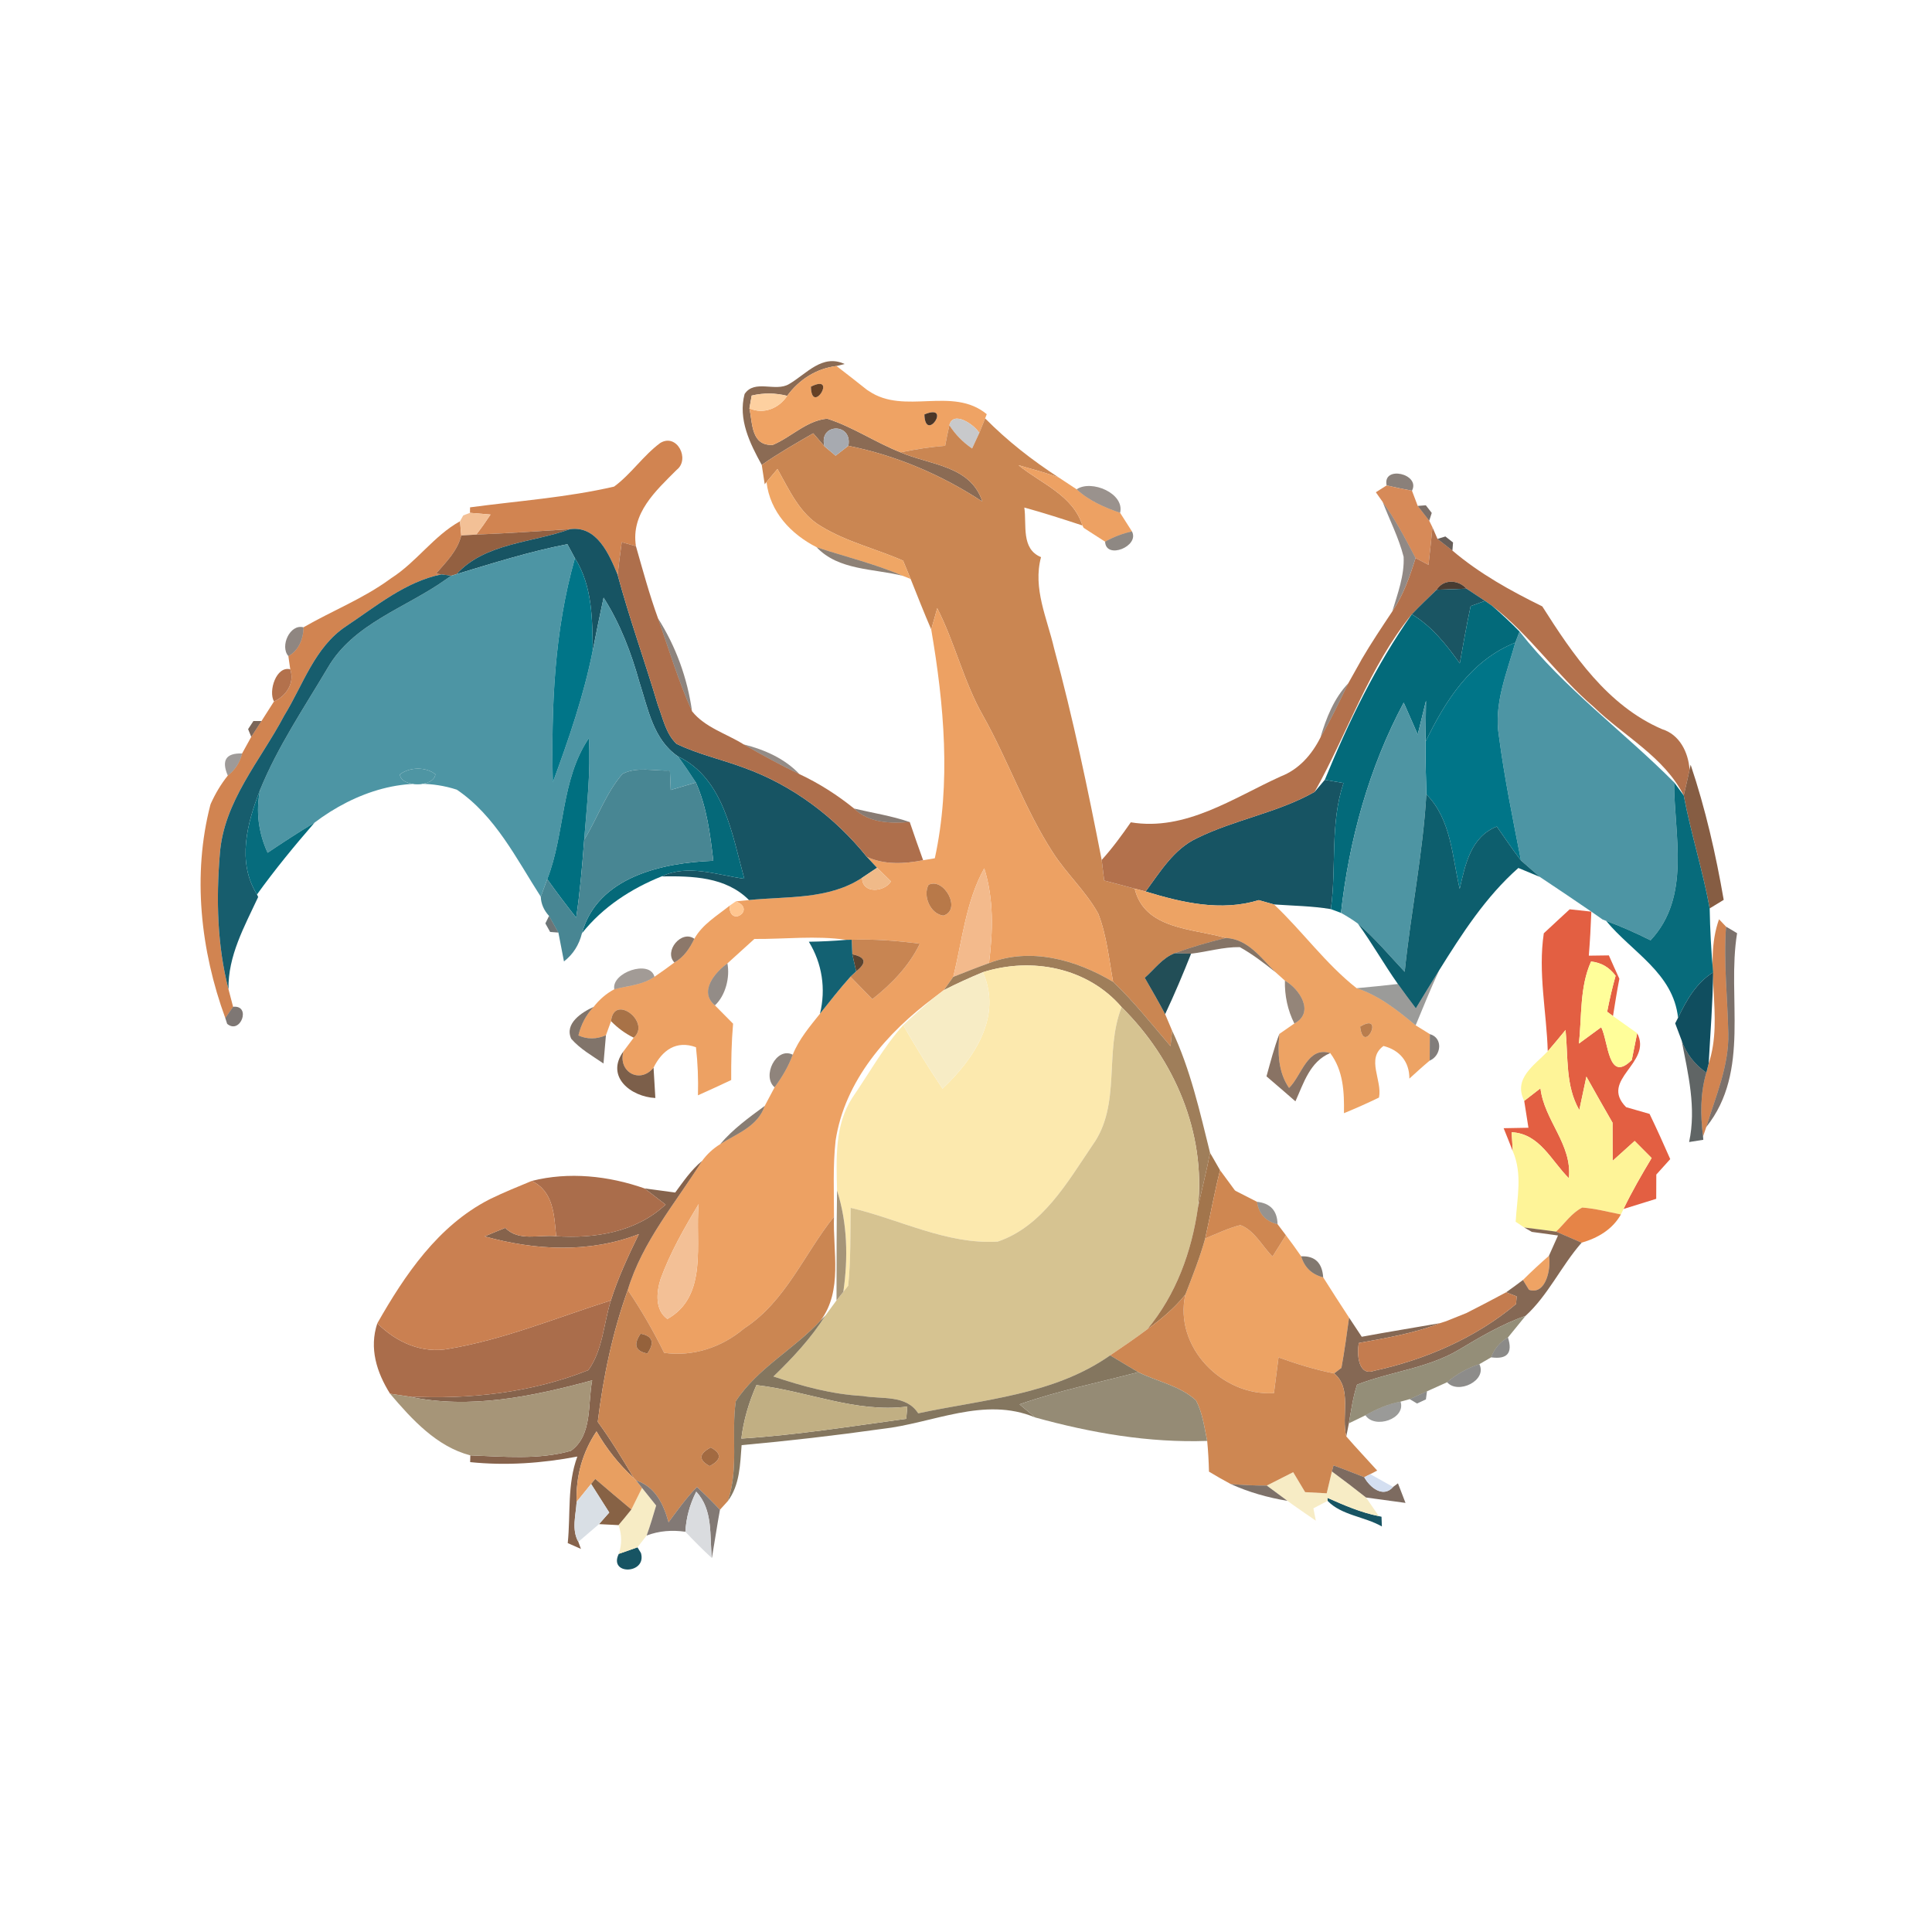 <?xml version="1.0" encoding="UTF-8" ?>
<!DOCTYPE svg PUBLIC "-//W3C//DTD SVG 1.1//EN" "http://www.w3.org/Graphics/SVG/1.1/DTD/svg11.dtd">
<svg width="215pt" height="215pt" viewBox="0 0 215 215" version="1.1" xmlns="http://www.w3.org/2000/svg">
<g id="#775237da">
<path fill="#775237" opacity="0.85" d=" M 87.81 42.74 C 89.76 41.61 91.49 39.35 94.00 40.51 L 93.09 40.73 C 90.84 41.01 88.93 42.24 87.60 44.05 C 86.27 43.72 84.96 43.71 83.65 44.02 C 83.59 44.37 83.46 45.09 83.40 45.44 C 83.75 47.13 83.59 49.63 86.00 49.51 C 88.06 48.64 89.76 46.80 92.05 46.59 C 94.92 47.51 97.43 49.24 100.22 50.34 C 103.53 51.77 108.01 51.79 109.32 55.82 C 104.79 52.84 99.72 50.68 94.41 49.61 C 94.90 47.01 91.06 47.07 91.75 49.67 C 91.33 49.19 90.91 48.70 90.50 48.22 C 88.56 49.34 86.61 50.45 84.77 51.74 C 83.45 49.34 82.12 46.66 82.86 43.85 C 83.97 42.17 86.30 43.65 87.81 42.74 Z" />
</g>
<g id="#efa364ff">
<path fill="#efa364" opacity="1.00" d=" M 87.60 44.05 C 88.93 42.24 90.84 41.01 93.09 40.73 C 94.23 41.61 95.36 42.49 96.49 43.39 C 96.54 43.42 96.63 43.48 96.68 43.51 C 100.66 46.23 105.99 42.94 109.81 46.09 L 109.63 46.56 C 109.46 46.97 109.14 47.78 108.98 48.18 C 108.44 47.27 106.07 45.63 105.65 47.32 C 105.48 48.08 105.32 48.84 105.18 49.61 C 103.51 49.74 101.85 50.00 100.22 50.34 C 97.43 49.24 94.92 47.51 92.05 46.59 C 89.76 46.80 88.06 48.64 86.00 49.51 C 83.59 49.63 83.75 47.13 83.40 45.44 C 84.96 46.16 86.71 45.43 87.60 44.05 M 90.24 43.03 C 90.31 46.33 93.29 41.50 90.24 43.03 M 102.87 46.12 C 102.96 49.40 106.01 44.80 102.87 46.12 Z" />
<path fill="#efa364" opacity="1.00" d=" M 172.37 139.75 C 172.63 141.14 172.04 144.17 170.15 143.53 C 169.99 143.26 169.65 142.71 169.48 142.44 C 170.41 141.51 171.38 140.62 172.37 139.75 Z" />
</g>
<g id="#674125ff">
<path fill="#674125" opacity="1.00" d=" M 90.24 43.03 C 93.29 41.50 90.31 46.33 90.24 43.03 Z" />
</g>
<g id="#624227ce">
<path fill="#624227" opacity="0.81" d=" M 96.49 43.39 C 96.54 43.42 96.63 43.48 96.68 43.51 C 96.63 43.48 96.54 43.42 96.49 43.39 Z" />
</g>
<g id="#fdd0a0ff">
<path fill="#fdd0a0" opacity="1.00" d=" M 83.65 44.02 C 84.96 43.71 86.27 43.72 87.60 44.05 C 86.71 45.43 84.96 46.16 83.40 45.44 C 83.46 45.09 83.59 44.37 83.65 44.02 Z" />
</g>
<g id="#4b3627ff">
<path fill="#4b3627" opacity="1.00" d=" M 102.87 46.12 C 106.01 44.80 102.96 49.40 102.87 46.12 Z" />
</g>
<g id="#c8c9cbff">
<path fill="#c8c9cb" opacity="1.00" d=" M 105.65 47.32 C 106.07 45.63 108.44 47.27 108.98 48.18 C 108.78 48.61 108.38 49.48 108.18 49.91 C 107.16 49.22 106.31 48.35 105.65 47.32 Z" />
</g>
<g id="#ca8652ff">
<path fill="#ca8652" opacity="1.00" d=" M 108.98 48.18 C 109.14 47.78 109.46 46.97 109.63 46.56 C 112.09 49.05 114.85 51.21 117.78 53.11 C 116.32 52.60 114.82 52.19 113.34 51.77 C 115.87 53.82 119.39 55.10 120.46 58.48 C 118.31 57.77 116.17 57.08 113.99 56.48 C 114.27 58.41 113.60 61.08 115.85 62.00 C 114.91 65.48 116.53 68.80 117.30 72.14 C 119.41 79.91 121.06 87.80 122.60 95.70 C 122.70 96.46 122.79 97.22 122.88 97.99 C 124.01 98.28 125.14 98.59 126.27 98.89 C 127.37 103.46 132.75 103.31 136.41 104.38 C 134.48 104.85 132.58 105.39 130.73 106.08 C 129.35 106.59 128.47 107.88 127.39 108.81 C 128.16 110.15 128.94 111.49 129.66 112.86 C 129.86 113.32 130.25 114.24 130.44 114.70 L 130.26 116.42 C 128.17 113.99 126.19 111.46 123.87 109.26 C 123.41 106.72 123.16 104.10 122.22 101.68 C 120.84 99.17 118.66 97.22 117.13 94.81 C 114.04 90.03 112.18 84.60 109.40 79.65 C 107.24 75.86 106.28 71.55 104.30 67.68 C 104.13 68.27 103.80 69.46 103.63 70.05 C 102.83 68.19 102.09 66.31 101.34 64.43 C 101.13 63.92 100.71 62.90 100.50 62.39 C 97.48 61.07 94.21 60.30 91.38 58.57 C 88.98 57.17 87.83 54.51 86.52 52.19 C 86.22 52.55 85.61 53.28 85.30 53.64 L 85.10 53.89 C 85.02 53.35 84.85 52.27 84.77 51.74 C 86.61 50.45 88.56 49.34 90.50 48.22 C 90.91 48.70 91.33 49.19 91.75 49.67 C 92.06 49.93 92.68 50.45 92.99 50.71 C 93.35 50.44 94.05 49.88 94.41 49.61 C 99.72 50.68 104.79 52.84 109.32 55.82 C 108.01 51.79 103.53 51.77 100.22 50.34 C 101.85 50.00 103.51 49.74 105.18 49.61 C 105.32 48.84 105.48 48.08 105.65 47.32 C 106.31 48.35 107.16 49.22 108.18 49.91 C 108.38 49.48 108.78 48.61 108.98 48.18 Z" />
</g>
<g id="#a7aab0ff">
<path fill="#a7aab0" opacity="1.00" d=" M 91.75 49.67 C 91.06 47.07 94.90 47.01 94.41 49.61 C 94.05 49.88 93.35 50.44 92.99 50.71 C 92.68 50.45 92.06 49.93 91.75 49.67 Z" />
</g>
<g id="#d18451ff">
<path fill="#d18451" opacity="1.00" d=" M 73.47 49.30 C 75.33 48.16 76.83 51.11 75.30 52.29 C 72.98 54.62 70.19 57.11 70.77 60.78 C 70.37 60.67 69.59 60.45 69.19 60.34 C 69.02 61.55 68.87 62.75 68.73 63.96 C 67.80 61.70 66.43 58.46 63.42 58.89 C 59.95 59.12 56.47 59.35 53.00 59.49 C 53.56 58.77 54.09 58.02 54.59 57.26 C 54.02 57.21 52.88 57.11 52.30 57.07 L 52.31 56.46 C 57.65 55.74 63.08 55.37 68.34 54.15 C 70.24 52.75 71.57 50.71 73.47 49.30 Z" />
<path fill="#d18451" opacity="1.00" d=" M 43.54 64.34 C 46.35 62.55 48.27 59.63 51.19 58.01 C 51.23 58.40 51.29 59.19 51.33 59.59 C 50.91 61.31 49.64 62.55 48.53 63.83 L 49.11 63.92 C 45.08 64.75 41.84 67.48 38.50 69.70 C 35.01 72.02 33.73 76.22 31.63 79.63 C 28.99 84.64 24.87 89.19 24.46 95.09 C 24.05 100.09 24.17 105.22 25.43 110.10 C 25.56 110.59 25.82 111.55 25.94 112.04 C 25.73 112.35 25.29 112.98 25.07 113.29 C 22.32 105.77 21.39 97.36 23.41 89.57 C 23.42 89.53 23.45 89.45 23.47 89.41 C 23.97 88.30 24.59 87.26 25.35 86.31 C 26.17 85.67 26.70 84.86 26.94 83.85 C 27.20 83.39 27.70 82.46 27.96 82.00 C 28.24 81.56 28.82 80.68 29.10 80.24 C 29.45 79.70 30.14 78.61 30.49 78.06 C 31.86 77.45 32.82 76.00 32.30 74.48 L 32.09 73.01 C 33.24 72.40 33.78 71.06 33.77 69.81 C 36.94 67.98 40.38 66.64 43.36 64.47 C 43.40 64.44 43.49 64.38 43.54 64.34 Z" />
<path fill="#d18451" opacity="1.00" d=" M 191.30 102.30 C 191.50 102.51 191.88 102.91 192.08 103.12 C 191.79 107.07 192.25 111.02 192.33 114.98 C 192.42 118.62 190.92 122.00 189.88 125.42 L 189.52 126.47 C 189.23 124.10 189.20 121.68 189.89 119.37 L 190.15 118.34 C 191.88 113.17 189.49 107.35 191.30 102.30 Z" />
</g>
<g id="#efa665ff">
<path fill="#efa665" opacity="1.00" d=" M 85.30 53.64 C 85.61 53.28 86.22 52.55 86.52 52.19 C 87.83 54.51 88.98 57.17 91.38 58.57 C 94.21 60.30 97.48 61.07 100.50 62.39 C 100.71 62.90 101.13 63.92 101.34 64.43 L 100.46 64.08 C 97.37 62.74 94.08 61.96 90.88 60.90 C 88.00 59.43 85.69 56.97 85.30 53.64 Z" />
</g>
<g id="#eda163ff">
<path fill="#eda163" opacity="1.00" d=" M 113.34 51.77 C 114.82 52.19 116.32 52.60 117.78 53.11 C 118.29 53.44 119.30 54.11 119.81 54.45 C 121.18 55.72 122.90 56.46 124.65 57.07 C 124.98 57.59 125.64 58.62 125.97 59.14 C 124.91 59.37 123.92 59.75 122.98 60.28 C 122.18 59.77 121.38 59.25 120.59 58.74 L 120.46 58.48 C 119.39 55.10 115.87 53.82 113.34 51.77 Z" />
<path fill="#eda163" opacity="1.00" d=" M 104.30 67.68 C 106.28 71.55 107.24 75.86 109.40 79.65 C 112.18 84.60 114.04 90.03 117.13 94.81 C 118.66 97.22 120.84 99.17 122.22 101.68 C 123.16 104.10 123.41 106.72 123.87 109.26 C 119.75 106.81 114.70 105.38 110.06 107.18 C 110.50 103.66 110.61 100.06 109.53 96.63 C 107.47 100.35 107.09 104.65 106.08 108.71 C 105.82 109.08 105.30 109.82 105.03 110.19 C 104.77 110.39 104.24 110.79 103.98 110.99 C 98.72 114.89 94.01 120.25 92.99 126.92 C 92.68 129.73 92.81 132.57 92.81 135.40 C 89.49 139.54 87.44 144.82 82.83 147.82 C 80.34 149.93 77.16 151.00 73.91 150.55 C 72.72 148.13 71.37 145.79 69.86 143.56 C 71.48 138.17 75.19 133.87 78.13 129.19 C 78.68 128.44 79.35 127.82 80.14 127.33 C 81.99 126.16 84.35 125.35 85.10 123.07 C 85.38 122.55 85.93 121.52 86.20 121.00 C 87.03 119.88 87.74 118.68 88.22 117.37 C 88.90 115.66 90.11 114.24 91.25 112.81 C 92.35 111.42 93.45 110.02 94.64 108.69 C 95.45 109.53 96.27 110.36 97.08 111.19 C 99.23 109.49 101.16 107.51 102.36 105.02 C 99.85 104.69 97.32 104.49 94.78 104.58 L 94.19 104.59 C 90.79 104.09 87.36 104.52 83.95 104.49 C 82.95 105.40 81.95 106.30 80.95 107.21 C 79.55 108.21 77.73 110.37 79.56 111.88 C 80.07 112.39 81.08 113.41 81.58 113.92 C 81.40 116.01 81.36 118.10 81.37 120.19 C 80.14 120.77 78.91 121.34 77.67 121.89 C 77.72 120.10 77.65 118.31 77.45 116.54 C 75.26 115.73 73.68 116.89 72.73 118.81 C 71.25 120.65 68.74 119.32 69.38 117.00 L 70.52 115.48 C 72.50 113.75 68.30 110.53 68.00 113.64 C 67.85 114.03 67.57 114.81 67.43 115.21 C 66.37 115.66 65.35 115.67 64.37 115.23 C 64.65 114.02 65.21 112.96 66.06 112.05 C 66.70 111.23 67.46 110.57 68.36 110.09 C 69.86 109.70 71.52 109.62 72.83 108.70 C 73.58 108.19 74.32 107.66 75.05 107.11 C 76.10 106.53 76.77 105.52 77.27 104.47 C 78.16 102.86 79.80 101.91 81.19 100.79 C 81.14 103.29 84.23 101.19 81.88 100.31 C 82.25 100.28 82.98 100.20 83.35 100.16 C 87.59 99.73 92.21 100.14 95.94 97.68 C 95.94 99.50 98.42 99.29 99.15 98.08 C 98.76 97.70 97.99 96.95 97.60 96.57 C 97.32 96.27 96.75 95.67 96.47 95.36 C 98.45 96.26 100.64 96.14 102.73 95.73 C 103.05 95.67 103.70 95.56 104.03 95.51 C 105.85 87.15 105.06 78.41 103.63 70.05 C 103.80 69.46 104.13 68.27 104.30 67.68 M 103.33 98.47 C 102.67 99.70 103.54 101.72 104.98 101.89 C 107.07 101.25 105.03 97.58 103.33 98.47 M 77.75 133.99 C 76.14 136.68 74.57 139.42 73.50 142.37 C 73.05 143.82 72.87 145.79 74.27 146.78 C 78.85 144.22 77.34 138.31 77.75 133.99 Z" />
</g>
<g id="#32211691">
<path fill="#322116" opacity="0.57" d=" M 154.31 54.02 C 153.82 51.75 158.11 52.72 157.13 54.61 C 156.19 54.43 155.25 54.24 154.31 54.02 Z" />
</g>
<g id="#3122177c">
<path fill="#312217" opacity="0.49" d=" M 119.81 54.45 C 121.46 53.34 125.18 54.90 124.65 57.07 C 122.90 56.46 121.18 55.72 119.81 54.45 Z" />
</g>
<g id="#d78a58ff">
<path fill="#d78a58" opacity="1.00" d=" M 154.31 54.02 C 155.25 54.24 156.19 54.43 157.13 54.61 C 157.29 55.03 157.61 55.88 157.77 56.30 C 158.09 56.71 158.73 57.54 159.05 57.95 L 159.41 58.68 C 159.27 60.07 159.13 61.47 158.97 62.86 C 158.61 62.67 157.89 62.29 157.53 62.10 C 156.41 59.96 155.28 57.82 153.87 55.86 L 153.11 54.78 L 154.31 54.02 Z" />
</g>
<g id="#29191083">
<path fill="#291910" opacity="0.51" d=" M 153.87 55.86 C 155.28 57.82 156.41 59.96 157.53 62.10 C 156.89 64.17 156.17 66.23 154.94 68.04 C 155.53 66.06 156.30 64.05 156.20 61.96 C 155.66 59.84 154.65 57.89 153.87 55.86 Z" />
</g>
<g id="#362217a5">
<path fill="#362217" opacity="0.65" d=" M 157.77 56.30 L 158.67 56.23 L 159.33 57.08 L 159.05 57.95 C 158.73 57.54 158.09 56.71 157.77 56.30 Z" />
</g>
<g id="#f3c096ff">
<path fill="#f3c096" opacity="1.00" d=" M 52.30 57.07 C 52.88 57.11 54.02 57.21 54.59 57.26 C 54.09 58.02 53.56 58.77 53.00 59.49 C 52.58 59.51 51.75 59.56 51.33 59.59 C 51.29 59.19 51.23 58.40 51.19 58.01 L 51.55 57.36 L 52.30 57.07 Z" />
<path fill="#f3c096" opacity="1.00" d=" M 77.75 133.99 C 77.34 138.31 78.85 144.22 74.27 146.78 C 72.87 145.79 73.05 143.82 73.50 142.37 C 74.57 139.42 76.14 136.68 77.75 133.99 Z" />
</g>
<g id="#936041ff">
<path fill="#936041" opacity="1.00" d=" M 51.33 59.59 C 51.75 59.56 52.58 59.51 53.00 59.49 C 56.47 59.35 59.95 59.12 63.42 58.89 C 59.22 60.42 53.97 60.41 50.81 63.89 L 50.22 64.07 C 49.94 64.03 49.38 63.96 49.11 63.92 L 48.53 63.83 C 49.64 62.55 50.91 61.31 51.33 59.59 Z" />
</g>
<g id="#175463ff">
<path fill="#175463" opacity="1.00" d=" M 63.42 58.89 C 66.43 58.46 67.80 61.70 68.73 63.96 C 70.05 68.85 71.77 73.61 73.21 78.46 C 73.78 79.94 74.09 81.64 75.29 82.78 C 77.69 83.94 80.31 84.51 82.80 85.44 C 88.18 87.37 92.90 90.92 96.47 95.36 C 96.75 95.67 97.32 96.27 97.60 96.57 C 97.18 96.85 96.35 97.40 95.94 97.68 C 92.21 100.14 87.59 99.73 83.35 100.16 C 80.76 97.56 77.03 97.48 73.62 97.53 C 76.57 96.13 79.80 97.38 82.83 97.79 C 81.47 92.87 80.56 86.62 75.44 84.17 C 72.69 82.30 72.12 78.87 71.16 75.93 C 70.24 72.63 69.02 69.41 67.17 66.51 C 66.75 68.47 66.34 70.44 65.96 72.41 C 65.92 68.90 65.93 65.19 63.98 62.12 C 63.77 61.73 63.35 60.95 63.14 60.56 C 58.95 61.37 54.89 62.66 50.81 63.89 C 53.97 60.41 59.22 60.42 63.42 58.89 Z" />
<path fill="#175463" opacity="1.00" d=" M 147.43 86.78 C 147.95 86.87 148.99 87.05 149.51 87.14 C 147.99 91.68 148.75 96.50 148.10 101.17 C 146.01 100.82 143.89 100.80 141.78 100.65 C 141.36 100.53 140.50 100.29 140.08 100.17 C 135.86 101.46 131.56 100.45 127.49 99.21 C 129.11 97.02 130.61 94.50 133.17 93.29 C 137.40 91.20 142.19 90.45 146.30 88.12 C 146.59 87.78 147.15 87.12 147.43 86.78 Z" />
<path fill="#175463" opacity="1.00" d=" M 147.74 167.02 L 147.71 166.68 C 149.56 167.50 151.44 168.32 153.44 168.72 L 153.74 168.79 C 153.75 169.06 153.77 169.60 153.78 169.87 C 151.85 168.76 149.29 168.64 147.74 167.02 Z" />
<path fill="#175463" opacity="1.00" d=" M 68.86 172.92 C 69.38 172.74 70.42 172.37 70.94 172.19 L 71.33 172.83 C 72.00 175.20 67.68 175.31 68.86 172.92 Z" />
</g>
<g id="#22160d83">
<path fill="#22160d" opacity="0.51" d=" M 122.98 60.28 C 123.92 59.75 124.91 59.37 125.97 59.14 C 126.84 60.80 123.06 62.31 122.98 60.28 Z" />
</g>
<g id="#b3714cff">
<path fill="#b3714c" opacity="1.00" d=" M 159.41 58.68 C 159.55 59.00 159.83 59.65 159.97 59.97 C 160.39 60.30 161.22 60.95 161.63 61.27 C 164.65 63.84 168.09 65.74 171.63 67.48 C 175.04 72.85 178.88 78.52 184.95 81.14 C 186.91 81.74 187.89 83.72 188.02 85.66 C 187.82 86.62 187.60 87.57 187.37 88.52 C 185.18 84.20 180.71 81.92 177.35 78.66 C 173.28 75.20 170.28 70.66 166.04 67.41 L 165.26 66.87 C 164.74 66.53 163.72 65.85 163.20 65.51 C 162.30 64.50 160.64 64.41 159.87 65.63 C 158.94 66.54 158.00 67.42 157.11 68.36 C 152.32 74.26 149.97 81.57 146.30 88.12 C 142.19 90.45 137.40 91.20 133.17 93.29 C 130.61 94.50 129.11 97.02 127.49 99.21 L 126.27 98.89 C 125.14 98.59 124.01 98.28 122.88 97.99 C 122.79 97.22 122.70 96.46 122.60 95.70 C 123.79 94.39 124.83 92.96 125.84 91.51 C 131.93 92.52 137.23 88.81 142.51 86.41 C 144.54 85.63 145.98 83.99 146.94 82.08 C 148.09 80.13 149.05 78.08 150.04 76.04 C 150.39 75.42 151.08 74.18 151.43 73.56 C 151.45 73.51 151.50 73.43 151.52 73.39 C 152.59 71.56 153.77 69.80 154.94 68.04 C 156.17 66.23 156.89 64.17 157.53 62.10 C 157.89 62.29 158.61 62.67 158.97 62.86 C 159.13 61.47 159.27 60.07 159.41 58.68 Z" />
<path fill="#b3714c" opacity="1.00" d=" M 30.49 78.06 C 29.84 76.91 30.74 74.08 32.30 74.48 C 32.82 76.00 31.86 77.45 30.49 78.06 Z" />
</g>
<g id="#ae6f4cff">
<path fill="#ae6f4c" opacity="1.00" d=" M 69.19 60.34 C 69.59 60.45 70.37 60.67 70.77 60.78 C 71.54 63.48 72.27 66.18 73.23 68.82 C 74.45 72.28 75.49 75.81 77.01 79.15 C 78.46 80.97 80.83 81.63 82.76 82.84 C 84.79 84.01 86.85 85.14 88.97 86.15 C 91.15 87.17 93.18 88.47 95.05 89.98 C 96.73 91.60 99.05 91.64 101.24 91.48 C 101.72 92.90 102.22 94.32 102.73 95.73 C 100.64 96.14 98.45 96.26 96.47 95.36 C 92.90 90.92 88.18 87.37 82.80 85.44 C 80.31 84.51 77.69 83.94 75.29 82.78 C 74.09 81.64 73.78 79.94 73.21 78.46 C 71.77 73.61 70.05 68.85 68.73 63.96 C 68.87 62.75 69.02 61.55 69.19 60.34 Z" />
</g>
<g id="#23160fb0">
<path fill="#23160f" opacity="0.69" d=" M 159.97 59.97 L 160.85 59.70 L 161.70 60.37 L 161.63 61.27 C 161.22 60.95 160.39 60.30 159.97 59.97 Z" />
</g>
<g id="#4d95a4ff">
<path fill="#4d95a4" opacity="1.00" d=" M 50.81 63.89 C 54.89 62.66 58.95 61.37 63.14 60.56 C 63.35 60.95 63.77 61.73 63.98 62.12 C 61.67 70.22 61.34 78.69 61.52 87.06 C 63.29 82.27 64.96 77.42 65.96 72.41 C 66.34 70.44 66.75 68.47 67.17 66.51 C 69.02 69.41 70.24 72.63 71.16 75.93 C 72.12 78.87 72.69 82.30 75.44 84.17 C 76.14 85.12 76.80 86.09 77.44 87.08 C 76.50 87.35 75.57 87.63 74.64 87.91 C 74.62 87.37 74.57 86.29 74.55 85.75 C 72.80 85.82 70.89 85.28 69.27 86.12 C 67.42 88.27 66.48 91.05 65.01 93.46 C 65.30 89.70 65.75 85.93 65.53 82.15 C 62.38 86.82 62.90 92.74 60.90 97.84 C 60.72 98.33 60.36 99.30 60.18 99.79 C 57.46 95.56 55.12 90.78 50.84 87.88 C 45.39 86.09 39.44 88.17 35.01 91.54 C 33.24 92.61 31.50 93.74 29.78 94.90 C 28.77 92.69 28.44 90.27 28.95 87.88 C 30.91 83.08 33.84 78.76 36.47 74.32 C 39.33 69.37 45.17 67.65 49.59 64.50 C 49.75 64.39 50.06 64.18 50.22 64.07 L 50.81 63.89 M 44.50 86.18 C 44.62 87.65 48.32 87.64 48.45 86.16 C 47.37 85.31 45.58 85.35 44.50 86.18 Z" />
<path fill="#4d95a4" opacity="1.00" d=" M 169.10 70.28 C 174.09 76.63 180.65 81.38 186.30 87.06 C 186.31 92.98 188.21 99.80 183.68 104.64 C 182.07 103.84 180.43 103.10 178.74 102.48 L 178.35 102.33 C 178.03 102.11 177.41 101.67 177.09 101.45 C 175.19 100.14 173.27 98.86 171.35 97.58 C 170.83 97.12 169.78 96.21 169.26 95.76 C 168.36 91.17 167.42 86.58 166.81 81.95 C 166.20 78.35 167.69 74.90 168.63 71.51 L 169.10 70.28 Z" />
</g>
<g id="#412d1b99">
<path fill="#412d1b" opacity="0.60" d=" M 90.88 60.90 C 94.08 61.96 97.37 62.74 100.46 64.08 C 97.26 63.27 93.31 63.49 90.88 60.90 Z" />
</g>
<g id="#007588ff">
<path fill="#007588" opacity="1.00" d=" M 61.52 87.06 C 61.34 78.69 61.67 70.22 63.98 62.12 C 65.93 65.19 65.92 68.90 65.96 72.41 C 64.96 77.42 63.29 82.27 61.52 87.06 Z" />
<path fill="#007588" opacity="1.00" d=" M 158.64 82.54 C 160.85 77.96 163.70 73.48 168.63 71.51 C 167.69 74.90 166.20 78.35 166.81 81.95 C 167.42 86.58 168.36 91.17 169.26 95.76 C 168.32 94.53 167.45 93.25 166.57 91.98 C 163.67 93.13 163.06 96.20 162.44 98.92 C 161.60 95.31 161.50 91.18 158.73 88.40 C 158.70 86.44 158.60 84.49 158.64 82.54 Z" />
</g>
<g id="#603c25cd">
<path fill="#603c25" opacity="0.80" d=" M 43.36 64.47 C 43.40 64.44 43.49 64.38 43.54 64.34 C 43.49 64.38 43.40 64.44 43.36 64.47 Z" />
</g>
<g id="#175d6dff">
<path fill="#175d6d" opacity="1.00" d=" M 38.50 69.70 C 41.84 67.48 45.08 64.75 49.11 63.92 C 49.38 63.96 49.94 64.03 50.22 64.07 C 50.06 64.18 49.75 64.39 49.59 64.50 C 45.17 67.65 39.33 69.37 36.47 74.32 C 33.84 78.76 30.91 83.08 28.95 87.88 C 27.51 91.56 26.33 95.92 28.60 99.54 L 28.73 99.82 C 27.21 103.09 25.35 106.38 25.43 110.10 C 24.17 105.22 24.05 100.09 24.46 95.09 C 24.87 89.19 28.99 84.64 31.63 79.63 C 33.73 76.22 35.01 72.02 38.50 69.70 Z" />
</g>
<g id="#483c32ff">
<path fill="#483c32" opacity="1.00" d=" M 159.87 65.63 C 160.64 64.41 162.30 64.50 163.20 65.51 C 162.37 65.54 160.70 65.60 159.87 65.63 Z" />
</g>
<g id="#1a5563ff">
<path fill="#1a5563" opacity="1.00" d=" M 157.11 68.36 C 158.00 67.42 158.94 66.54 159.87 65.63 C 160.70 65.60 162.37 65.54 163.20 65.51 C 163.72 65.85 164.74 66.53 165.26 66.87 C 164.86 67.02 164.06 67.30 163.66 67.45 C 163.20 69.56 162.84 71.69 162.45 73.82 C 160.95 71.74 159.34 69.68 157.11 68.36 Z" />
</g>
<g id="#036a7aff">
<path fill="#036a7a" opacity="1.00" d=" M 163.66 67.45 C 164.06 67.30 164.86 67.02 165.26 66.87 L 166.04 67.41 C 167.10 68.32 168.12 69.28 169.10 70.28 L 168.63 71.51 C 163.70 73.48 160.85 77.96 158.64 82.54 C 158.66 81.01 158.67 79.49 158.69 77.98 C 158.38 79.23 158.07 80.48 157.77 81.74 C 157.25 80.56 156.73 79.37 156.21 78.19 C 152.34 85.44 150.14 93.45 149.23 101.59 L 148.10 101.17 C 148.75 96.50 147.99 91.68 149.51 87.14 C 148.99 87.05 147.95 86.87 147.43 86.78 C 150.07 80.35 153.10 74.06 157.11 68.36 C 159.34 69.68 160.95 71.74 162.45 73.82 C 162.84 71.69 163.20 69.56 163.66 67.45 Z" />
</g>
<g id="#2e1d128a">
<path fill="#2e1d12" opacity="0.54" d=" M 73.23 68.82 C 75.22 71.95 76.50 75.48 77.01 79.15 C 75.49 75.81 74.45 72.28 73.23 68.82 Z" />
</g>
<g id="#2c1c1188">
<path fill="#2c1c11" opacity="0.53" d=" M 32.09 73.01 C 31.13 71.93 32.26 69.40 33.77 69.81 C 33.78 71.06 33.24 72.40 32.09 73.01 Z" />
</g>
<g id="#22160ea6">
<path fill="#22160e" opacity="0.65" d=" M 151.43 73.56 C 151.45 73.51 151.50 73.43 151.52 73.39 C 151.50 73.43 151.45 73.51 151.43 73.56 Z" />
</g>
<g id="#301e1285">
<path fill="#301e12" opacity="0.52" d=" M 146.94 82.08 C 147.59 79.90 148.44 77.72 150.04 76.04 C 149.05 78.08 148.09 80.13 146.94 82.08 Z" />
</g>
<g id="#4e95a3ff">
<path fill="#4e95a3" opacity="1.00" d=" M 149.23 101.59 C 150.14 93.45 152.34 85.44 156.21 78.19 C 156.73 79.37 157.25 80.56 157.77 81.74 C 158.07 80.48 158.38 79.23 158.69 77.98 C 158.67 79.49 158.66 81.01 158.64 82.54 C 158.60 84.49 158.70 86.44 158.73 88.40 C 158.34 95.03 156.99 101.55 156.32 108.15 C 154.61 106.33 153.01 104.41 151.11 102.78 C 150.51 102.34 149.88 101.95 149.23 101.59 Z" />
<path fill="#4e95a3" opacity="1.00" d=" M 44.50 86.18 C 45.58 85.35 47.37 85.31 48.45 86.16 C 48.32 87.64 44.62 87.65 44.50 86.18 Z" />
</g>
<g id="#4a2e1cb9">
<path fill="#4a2e1c" opacity="0.73" d=" M 28.20 80.24 L 29.10 80.24 C 28.82 80.68 28.24 81.56 27.96 82.00 L 27.61 81.14 L 28.20 80.24 Z" />
</g>
<g id="#006f80ff">
<path fill="#006f80" opacity="1.00" d=" M 60.90 97.84 C 62.90 92.74 62.38 86.82 65.53 82.15 C 65.75 85.93 65.30 89.70 65.01 93.46 C 64.79 96.35 64.55 99.25 64.12 102.12 C 63.01 100.72 61.94 99.30 60.90 97.84 Z" />
</g>
<g id="#2a1a1080">
<path fill="#2a1a10" opacity="0.50" d=" M 82.76 82.84 C 85.07 83.42 87.31 84.40 88.97 86.15 C 86.85 85.14 84.79 84.01 82.76 82.84 Z" />
</g>
<g id="#1a100a6a">
<path fill="#1a100a" opacity="0.42" d=" M 25.35 86.31 C 24.62 84.61 25.15 83.79 26.94 83.85 C 26.70 84.86 26.17 85.67 25.35 86.31 Z" />
</g>
<g id="#056979ff">
<path fill="#056979" opacity="1.00" d=" M 75.44 84.17 C 80.56 86.62 81.47 92.87 82.83 97.79 C 79.80 97.38 76.57 96.13 73.62 97.53 C 70.20 98.91 67.07 100.95 64.76 103.86 C 66.48 97.57 73.73 96.00 79.38 95.79 C 79.03 92.83 78.66 89.82 77.44 87.08 C 76.80 86.09 76.14 85.12 75.44 84.17 Z" />
</g>
<g id="#7f5338f0">
<path fill="#7f5338" opacity="0.94" d=" M 188.02 85.66 L 188.14 85.10 C 189.79 90.00 190.94 95.05 191.82 100.14 C 191.43 100.38 190.65 100.85 190.26 101.09 C 189.49 96.86 188.17 92.75 187.37 88.52 C 187.60 87.57 187.82 86.62 188.02 85.66 Z" />
</g>
<g id="#488693ff">
<path fill="#488693" opacity="1.00" d=" M 69.27 86.12 C 70.89 85.28 72.80 85.82 74.55 85.75 C 74.57 86.29 74.62 87.37 74.64 87.91 C 75.57 87.63 76.50 87.35 77.44 87.08 C 78.66 89.82 79.03 92.83 79.38 95.79 C 73.73 96.00 66.48 97.57 64.76 103.86 C 64.44 105.16 63.77 106.21 62.76 106.99 C 62.60 106.19 62.29 104.58 62.14 103.78 C 61.88 103.32 61.36 102.39 61.10 101.93 C 60.51 101.28 60.21 100.57 60.18 99.79 C 60.36 99.30 60.72 98.33 60.90 97.84 C 61.94 99.30 63.01 100.72 64.12 102.12 C 64.55 99.25 64.79 96.35 65.01 93.46 C 66.48 91.05 67.42 88.27 69.27 86.12 Z" />
</g>
<g id="#066c7dff">
<path fill="#066c7d" opacity="1.00" d=" M 28.60 99.54 C 26.33 95.92 27.51 91.56 28.95 87.88 C 28.44 90.27 28.77 92.69 29.78 94.90 C 31.50 93.74 33.24 92.61 35.01 91.54 C 32.77 94.12 30.60 96.76 28.60 99.54 Z" />
</g>
<g id="#076b7bff">
<path fill="#076b7b" opacity="1.00" d=" M 186.30 87.06 L 187.37 88.52 C 188.17 92.75 189.49 96.86 190.26 101.09 C 190.30 103.47 190.43 105.84 190.64 108.21 C 188.75 109.39 187.67 111.32 186.74 113.26 C 186.20 108.27 181.61 105.97 178.74 102.48 C 180.43 103.10 182.07 103.84 183.68 104.64 C 188.21 99.80 186.31 92.98 186.30 87.06 Z" />
</g>
<g id="#38271dbf">
<path fill="#38271d" opacity="0.75" d=" M 23.41 89.57 C 23.42 89.53 23.45 89.45 23.47 89.41 C 23.45 89.45 23.42 89.53 23.41 89.57 Z" />
</g>
<g id="#0d5e6dff">
<path fill="#0d5e6d" opacity="1.00" d=" M 158.73 88.40 C 161.50 91.18 161.60 95.31 162.44 98.92 C 163.06 96.20 163.67 93.13 166.57 91.98 C 167.45 93.25 168.32 94.53 169.26 95.76 C 169.78 96.21 170.83 97.12 171.35 97.58 C 170.75 97.33 169.56 96.84 168.97 96.59 C 165.34 99.79 162.70 103.90 160.16 107.97 C 159.28 109.38 158.42 110.79 157.56 112.21 C 156.89 111.31 156.21 110.42 155.56 109.50 C 154.01 107.30 152.69 104.96 151.11 102.78 C 153.01 104.41 154.61 106.33 156.32 108.15 C 156.99 101.55 158.34 95.03 158.73 88.40 Z" />
</g>
<g id="#39231799">
<path fill="#392317" opacity="0.60" d=" M 95.05 89.98 C 97.12 90.47 99.23 90.79 101.24 91.48 C 99.05 91.64 96.73 91.60 95.05 89.98 Z" />
</g>
<g id="#f0ba89ff">
<path fill="#f0ba89" opacity="1.00" d=" M 95.94 97.68 C 96.35 97.40 97.18 96.85 97.60 96.57 C 97.99 96.95 98.76 97.70 99.15 98.08 C 98.42 99.29 95.94 99.50 95.94 97.68 Z" />
</g>
<g id="#f3ba8cff">
<path fill="#f3ba8c" opacity="1.00" d=" M 106.08 108.71 C 107.09 104.65 107.47 100.35 109.53 96.63 C 110.61 100.06 110.50 103.66 110.06 107.18 C 108.72 107.66 107.40 108.19 106.08 108.71 Z" />
</g>
<g id="#b87949ff">
<path fill="#b87949" opacity="1.00" d=" M 103.33 98.47 C 105.03 97.58 107.07 101.25 104.98 101.89 C 103.54 101.72 102.67 99.70 103.33 98.47 Z" />
</g>
<g id="#eda364ff">
<path fill="#eda364" opacity="1.00" d=" M 126.27 98.89 L 127.49 99.21 C 131.56 100.45 135.86 101.46 140.08 100.17 C 140.50 100.29 141.36 100.53 141.78 100.65 C 144.96 103.65 147.52 107.26 150.97 109.97 C 153.49 110.79 155.53 112.44 157.54 114.10 C 157.94 114.34 158.73 114.83 159.12 115.08 C 159.12 115.82 159.11 117.29 159.10 118.03 C 158.33 118.67 157.59 119.35 156.84 120.03 C 156.85 118.16 155.77 116.86 153.96 116.40 C 151.99 117.83 153.85 120.20 153.46 122.14 C 152.18 122.76 150.88 123.34 149.56 123.88 C 149.60 121.55 149.50 119.14 148.03 117.19 C 145.49 116.40 144.86 119.70 143.45 121.07 C 142.22 119.28 142.19 117.14 142.37 115.06 C 142.79 114.77 143.62 114.19 144.04 113.90 C 146.35 112.68 144.63 110.05 142.99 109.13 C 142.73 108.89 142.19 108.42 141.93 108.18 C 140.33 106.60 138.87 104.49 136.41 104.38 C 132.75 103.31 127.37 103.46 126.27 98.89 M 151.36 114.25 C 151.74 117.58 154.21 112.51 151.36 114.25 Z" />
<path fill="#eda364" opacity="1.00" d=" M 134.12 137.82 C 135.41 137.29 136.67 136.68 138.03 136.33 C 139.61 136.92 140.44 138.66 141.61 139.83 C 141.98 139.24 142.73 138.05 143.10 137.46 C 143.68 138.23 144.25 139.01 144.80 139.81 C 145.17 141.05 145.99 141.83 147.25 142.15 C 148.20 143.65 149.15 145.15 150.13 146.63 C 149.87 148.50 149.62 150.37 149.28 152.22 L 148.47 152.84 C 146.36 152.43 144.31 151.79 142.28 151.06 C 142.11 152.38 141.94 153.71 141.77 155.03 C 136.03 155.40 130.61 149.91 131.91 144.07 C 132.71 142.01 133.53 139.95 134.12 137.82 Z" />
</g>
<g id="#ffc690ff">
<path fill="#ffc690" opacity="1.00" d=" M 81.19 100.79 L 81.88 100.31 C 84.23 101.19 81.14 103.29 81.19 100.79 Z" />
</g>
<g id="#0f1f219c">
<path fill="#0f1f21" opacity="0.61" d=" M 61.10 101.93 C 61.36 102.39 61.88 103.32 62.14 103.78 L 61.22 103.71 L 60.69 102.76 L 61.10 101.93 Z" />
</g>
<g id="#e35f42ff">
<path fill="#e35f42" opacity="1.00" d=" M 171.80 103.86 C 172.76 102.98 173.71 102.07 174.68 101.19 C 175.28 101.26 176.49 101.39 177.09 101.45 C 177.03 103.09 176.94 104.72 176.81 106.35 C 177.37 106.34 178.48 106.33 179.04 106.32 C 179.42 107.19 179.81 108.05 180.21 108.92 C 179.94 110.30 179.72 111.68 179.50 113.07 L 178.85 112.59 C 179.11 111.24 179.42 109.91 179.79 108.59 C 179.10 107.65 178.19 107.12 177.06 107.00 C 175.78 109.84 176.04 113.09 175.71 116.13 C 176.33 115.68 177.57 114.76 178.19 114.31 C 179.02 115.99 178.95 120.58 181.59 117.96 C 181.74 117.22 182.04 115.73 182.19 114.98 C 183.94 118.31 177.92 120.13 180.96 123.21 C 181.61 123.40 182.92 123.77 183.57 123.96 C 184.37 125.62 185.13 127.30 185.87 128.99 C 185.48 129.42 184.71 130.28 184.32 130.71 C 184.32 131.39 184.31 132.74 184.31 133.41 C 183.10 133.79 181.88 134.17 180.67 134.54 C 181.61 132.59 182.69 130.72 183.80 128.87 C 183.33 128.39 182.38 127.44 181.91 126.97 C 181.09 127.70 180.28 128.44 179.46 129.18 C 179.45 127.76 179.45 126.35 179.45 124.94 C 178.47 123.24 177.50 121.53 176.54 119.81 C 176.35 120.74 175.95 122.60 175.75 123.53 C 174.19 120.83 174.52 117.61 174.22 114.62 C 173.57 115.42 172.91 116.21 172.24 116.99 C 172.11 112.60 171.14 108.25 171.80 103.86 Z" />
<path fill="#e35f42" opacity="1.00" d=" M 169.62 122.51 C 170.07 122.16 170.98 121.46 171.43 121.11 C 171.85 124.70 174.98 127.33 174.59 131.12 C 172.63 129.18 171.35 126.15 168.22 126.00 L 168.35 128.11 C 168.02 127.25 167.67 126.40 167.33 125.55 C 168.02 125.54 169.40 125.51 170.09 125.50 C 169.97 124.75 169.74 123.26 169.62 122.51 Z" />
</g>
<g id="#301f15a0">
<path fill="#301f15" opacity="0.63" d=" M 192.08 103.12 C 192.39 103.30 193.01 103.66 193.31 103.85 C 192.14 111.02 194.85 119.19 189.88 125.42 C 190.92 122.00 192.42 118.62 192.33 114.98 C 192.25 111.02 191.79 107.07 192.08 103.12 Z" />
</g>
<g id="#543721ac">
<path fill="#543721" opacity="0.67" d=" M 75.05 107.11 C 73.84 105.86 75.84 103.44 77.27 104.47 C 76.77 105.52 76.10 106.53 75.05 107.11 Z" />
</g>
<g id="#c88552ff">
<path fill="#c88552" opacity="1.00" d=" M 94.78 104.58 C 97.32 104.49 99.85 104.69 102.36 105.02 C 101.16 107.51 99.23 109.49 97.08 111.19 C 96.27 110.36 95.45 109.53 94.64 108.69 L 95.28 108.09 C 96.50 107.14 96.35 106.51 94.85 106.20 L 94.78 104.58 Z" />
</g>
<g id="#4e3622af">
<path fill="#4e3622" opacity="0.69" d=" M 136.41 104.38 C 138.87 104.49 140.33 106.60 141.93 108.18 C 140.66 107.17 139.38 106.18 137.97 105.40 C 136.13 105.37 134.36 105.92 132.55 106.13 C 132.09 106.12 131.18 106.09 130.73 106.08 C 132.58 105.39 134.48 104.85 136.41 104.38 Z" />
</g>
<g id="#136172ff">
<path fill="#136172" opacity="1.00" d=" M 90.01 104.80 C 91.40 104.78 92.80 104.71 94.19 104.59 L 94.78 104.58 L 94.85 106.20 C 94.96 106.67 95.18 107.62 95.28 108.09 L 94.64 108.69 C 93.45 110.02 92.35 111.42 91.25 112.81 C 91.92 110.06 91.50 107.23 90.01 104.80 Z" />
</g>
<g id="#5a432fff">
<path fill="#5a432f" opacity="1.00" d=" M 94.85 106.20 C 96.35 106.51 96.50 107.14 95.28 108.09 C 95.18 107.62 94.96 106.67 94.85 106.20 Z" />
</g>
<g id="#9b7852f3">
<path fill="#9b7852" opacity="0.95" d=" M 110.06 107.18 C 114.70 105.38 119.75 106.81 123.87 109.26 C 126.19 111.46 128.17 113.99 130.26 116.42 L 130.44 114.70 C 132.48 119.02 133.51 123.68 134.66 128.29 C 134.27 130.33 133.75 132.35 133.31 134.38 C 134.20 126.04 130.70 117.89 124.82 112.08 C 121.03 107.67 114.82 106.47 109.38 108.19 C 107.91 108.80 106.45 109.46 105.03 110.19 C 105.30 109.82 105.82 109.08 106.08 108.71 C 107.40 108.19 108.72 107.66 110.06 107.18 Z" />
</g>
<g id="#194750f5">
<path fill="#194750" opacity="0.96" d=" M 127.39 108.81 C 128.47 107.88 129.35 106.59 130.73 106.08 C 131.18 106.09 132.09 106.12 132.55 106.13 C 131.65 108.40 130.70 110.65 129.66 112.86 C 128.94 111.49 128.16 110.15 127.39 108.81 Z" />
</g>
<g id="#281b1080">
<path fill="#281b10" opacity="0.50" d=" M 79.56 111.88 C 77.73 110.37 79.55 108.21 80.95 107.21 C 81.25 108.76 80.74 110.79 79.56 111.88 Z" />
</g>
<g id="#fffe9aff">
<path fill="#fffe9a" opacity="1.00" d=" M 177.06 107.00 C 178.19 107.12 179.10 107.65 179.79 108.59 C 179.42 109.91 179.11 111.24 178.85 112.59 L 179.50 113.07 C 180.40 113.70 181.30 114.34 182.19 114.98 C 182.04 115.73 181.74 117.22 181.59 117.96 C 178.95 120.58 179.02 115.99 178.19 114.31 C 177.57 114.76 176.33 115.68 175.71 116.13 C 176.04 113.09 175.78 109.84 177.06 107.00 Z" />
</g>
<g id="#2d1d1171">
<path fill="#2d1d11" opacity="0.44" d=" M 68.36 110.09 C 68.02 108.22 72.33 106.75 72.83 108.70 C 71.52 109.62 69.86 109.70 68.36 110.09 Z" />
</g>
<g id="#fce9aeff">
<path fill="#fce9ae" opacity="1.00" d=" M 109.38 108.19 C 114.82 106.47 121.03 107.67 124.82 112.08 C 122.84 117.04 124.83 122.95 121.57 127.45 C 118.78 131.57 116.01 136.48 111.03 138.17 C 105.35 138.52 100.09 135.67 94.66 134.41 C 94.62 137.30 94.69 140.20 94.39 143.08 L 93.85 143.76 C 94.39 140.00 94.31 136.13 93.15 132.48 C 93.07 128.99 92.86 125.19 94.87 122.13 C 96.73 119.43 98.32 116.53 100.51 114.08 C 101.89 116.48 103.34 118.85 104.89 121.15 C 108.38 117.84 111.58 113.16 109.38 108.19 Z" />
</g>
<g id="#12120e6b">
<path fill="#12120e" opacity="0.42" d=" M 157.56 112.21 C 158.42 110.79 159.28 109.38 160.16 107.97 C 159.22 109.99 158.39 112.05 157.54 114.10 C 155.53 112.44 153.49 110.79 150.97 109.97 C 152.50 109.83 154.03 109.68 155.56 109.50 C 156.21 110.42 156.89 111.31 157.56 112.21 Z" />
</g>
<g id="#f7ecc5ff">
<path fill="#f7ecc5" opacity="1.00" d=" M 105.03 110.19 C 106.45 109.46 107.91 108.80 109.38 108.19 C 111.58 113.16 108.38 117.84 104.89 121.15 C 103.34 118.85 101.89 116.48 100.51 114.08 C 101.63 113.01 102.79 111.99 103.98 110.99 C 104.24 110.79 104.77 110.39 105.03 110.19 Z" />
<path fill="#f7ecc5" opacity="1.00" d=" M 140.97 165.32 C 141.70 164.95 143.18 164.20 143.91 163.83 C 144.24 164.38 144.91 165.49 145.24 166.05 C 145.84 166.08 147.04 166.15 147.64 166.18 C 147.78 165.57 148.08 164.36 148.22 163.75 C 149.50 164.69 150.77 165.66 152.02 166.65 L 153.44 168.72 C 151.44 168.32 149.56 167.50 147.71 166.68 L 147.74 167.02 C 147.34 167.23 146.56 167.65 146.16 167.85 L 146.43 169.23 C 145.37 168.49 144.31 167.78 143.27 167.02 C 142.69 166.60 141.54 165.74 140.97 165.32 Z" />
<path fill="#f7ecc5" opacity="1.00" d=" M 71.45 165.58 C 71.84 166.07 72.63 167.05 73.02 167.54 C 72.69 168.66 72.36 169.78 71.96 170.88 C 71.71 171.21 71.19 171.86 70.94 172.19 C 70.42 172.37 69.38 172.74 68.86 172.92 C 69.22 171.85 69.21 170.78 68.83 169.72 C 69.32 169.15 69.79 168.57 70.26 167.98 C 70.55 167.38 71.15 166.18 71.45 165.58 Z" />
</g>
<g id="#4e352099">
<path fill="#4e3520" opacity="0.60" d=" M 142.99 109.13 C 144.63 110.05 146.35 112.68 144.04 113.90 C 143.29 112.42 142.95 110.77 142.99 109.13 Z" />
</g>
<g id="#104e5ffe">
<path fill="#104e5f" opacity="1.00" d=" M 186.74 113.26 C 187.67 111.32 188.75 109.39 190.64 108.21 C 190.61 111.59 190.33 114.96 190.15 118.34 L 189.89 119.37 C 188.61 118.48 187.65 117.27 187.14 115.79 C 186.96 115.32 186.60 114.36 186.42 113.88 L 186.74 113.26 Z" />
</g>
<g id="#1c110b92">
<path fill="#1c110b" opacity="0.57" d=" M 25.94 112.04 C 27.99 111.82 26.78 115.18 25.28 113.94 L 25.07 113.29 C 25.29 112.98 25.73 112.35 25.94 112.04 Z" />
</g>
<g id="#4c392bb2">
<path fill="#4c392b" opacity="0.70" d=" M 63.57 115.60 C 62.78 113.90 64.76 112.64 66.06 112.05 C 65.21 112.96 64.65 114.02 64.37 115.23 C 65.35 115.67 66.37 115.66 67.43 115.21 C 67.36 115.99 67.23 117.56 67.16 118.35 C 65.92 117.50 64.57 116.75 63.57 115.60 Z" />
</g>
<g id="#a46c40f6">
<path fill="#a46c40" opacity="0.96" d=" M 68.00 113.64 C 68.30 110.53 72.50 113.75 70.52 115.48 C 69.57 115.01 68.73 114.39 68.00 113.64 Z" />
</g>
<g id="#d6c391ff">
<path fill="#d6c391" opacity="1.00" d=" M 121.57 127.45 C 124.83 122.95 122.84 117.04 124.82 112.08 C 130.70 117.89 134.20 126.04 133.31 134.38 C 132.61 139.30 130.88 144.07 127.67 147.93 C 126.32 148.94 124.93 149.89 123.54 150.83 C 117.26 155.24 109.44 155.73 102.18 157.28 C 100.83 155.17 98.12 155.74 96.02 155.35 C 92.60 155.17 89.30 154.27 86.07 153.18 C 88.21 151.11 90.26 148.92 91.86 146.39 C 92.27 145.83 92.67 145.27 93.09 144.71 L 93.85 143.76 L 94.39 143.08 C 94.69 140.20 94.62 137.30 94.66 134.41 C 100.09 135.67 105.35 138.52 111.03 138.17 C 116.01 136.48 118.78 131.57 121.57 127.45 Z" />
</g>
<g id="#b97d4dff">
<path fill="#b97d4d" opacity="1.00" d=" M 151.36 114.25 C 154.21 112.51 151.74 117.58 151.36 114.25 Z" />
</g>
<g id="#614530c0">
<path fill="#614530" opacity="0.75" d=" M 140.94 119.78 C 141.38 118.19 141.79 116.60 142.37 115.06 C 142.19 117.14 142.22 119.28 143.45 121.07 C 144.86 119.70 145.49 116.40 148.03 117.19 C 145.77 118.13 145.08 120.53 144.16 122.56 C 143.09 121.63 142.02 120.70 140.94 119.78 Z" />
</g>
<g id="#110b0787">
<path fill="#110b07" opacity="0.53" d=" M 159.12 115.08 C 160.62 115.51 160.39 117.49 159.10 118.03 C 159.11 117.29 159.12 115.82 159.12 115.08 Z" />
</g>
<g id="#fef498ff">
<path fill="#fef498" opacity="1.00" d=" M 172.24 116.99 C 172.91 116.21 173.57 115.42 174.22 114.62 C 174.52 117.61 174.19 120.83 175.75 123.53 C 175.95 122.60 176.35 120.74 176.54 119.81 C 177.50 121.53 178.47 123.24 179.45 124.94 C 179.45 126.35 179.45 127.76 179.46 129.18 C 180.28 128.44 181.09 127.70 181.91 126.97 C 182.38 127.44 183.33 128.39 183.80 128.87 C 182.69 130.72 181.61 132.59 180.67 134.54 C 180.60 134.70 180.45 135.00 180.38 135.15 C 178.95 134.86 177.53 134.49 176.08 134.38 C 174.88 134.99 174.12 136.16 173.17 137.06 C 171.98 136.90 170.80 136.74 169.62 136.60 C 169.38 136.44 168.91 136.12 168.67 135.96 C 168.82 133.32 169.45 130.65 168.35 128.11 L 168.22 126.00 C 171.35 126.15 172.63 129.18 174.59 131.12 C 174.98 127.33 171.85 124.70 171.43 121.11 C 170.98 121.46 170.07 122.16 169.62 122.51 C 168.37 120.00 170.74 118.57 172.24 116.99 Z" />
</g>
<g id="#192020b0">
<path fill="#192020" opacity="0.69" d=" M 187.14 115.79 C 187.65 117.27 188.61 118.48 189.89 119.37 C 189.20 121.68 189.23 124.10 189.52 126.47 L 189.55 126.84 C 189.16 126.91 188.36 127.03 187.97 127.09 C 188.79 123.29 187.86 119.52 187.14 115.79 Z" />
</g>
<g id="#6b4a32e1">
<path fill="#6b4a32" opacity="0.88" d=" M 72.93 122.19 C 70.20 122.06 67.34 119.80 69.38 117.00 C 68.74 119.32 71.25 120.65 72.73 118.81 C 72.78 119.66 72.88 121.34 72.93 122.19 Z" />
</g>
<g id="#3825168e">
<path fill="#382516" opacity="0.56" d=" M 86.20 121.00 C 84.75 119.77 86.38 116.44 88.22 117.37 C 87.74 118.68 87.03 119.88 86.20 121.00 Z" />
</g>
<g id="#3a271798">
<path fill="#3a2717" opacity="0.60" d=" M 80.14 127.33 C 81.56 125.65 83.35 124.36 85.10 123.07 C 84.35 125.35 81.99 126.16 80.14 127.33 Z" />
</g>
<g id="#7a543be9">
<path fill="#7a543b" opacity="0.91" d=" M 75.14 132.71 C 76.05 131.47 76.93 130.18 78.13 129.19 C 75.19 133.87 71.48 138.17 69.86 143.56 C 68.16 148.29 67.13 153.24 66.52 158.23 C 67.98 160.23 69.27 162.35 70.53 164.48 C 68.88 162.98 67.50 161.22 66.38 159.29 C 64.81 161.63 64.07 164.32 64.17 167.13 C 64.09 168.61 63.58 170.19 64.36 171.58 L 64.65 172.37 C 64.29 172.21 63.55 171.88 63.18 171.72 C 63.51 168.50 63.10 165.18 64.25 162.09 C 60.32 162.84 56.30 163.12 52.32 162.71 L 52.34 161.96 C 56.05 162.09 59.92 162.48 63.54 161.45 C 65.97 159.68 65.38 156.23 65.90 153.61 C 59.30 155.39 52.30 156.88 45.49 155.41 C 52.25 155.75 59.17 154.99 65.48 152.47 C 67.09 150.22 67.17 147.30 67.98 144.72 C 68.78 142.17 69.93 139.74 71.09 137.34 C 65.57 139.48 59.54 139.15 53.93 137.59 C 54.70 137.26 55.46 136.95 56.23 136.64 C 57.72 138.19 60.01 137.37 61.89 137.57 C 66.20 137.86 70.81 137.11 74.07 134.05 C 73.48 133.60 72.31 132.70 71.72 132.25 C 72.57 132.36 74.28 132.59 75.14 132.71 Z" />
</g>
<g id="#a2754cff">
<path fill="#a2754c" opacity="1.00" d=" M 133.31 134.38 C 133.75 132.35 134.27 130.33 134.66 128.29 C 134.94 128.77 135.49 129.74 135.77 130.22 C 135.14 132.74 134.68 135.29 134.12 137.82 C 133.53 139.95 132.71 142.01 131.91 144.07 C 130.70 145.57 129.22 146.81 127.67 147.93 C 130.88 144.07 132.61 139.30 133.31 134.38 Z" />
</g>
<g id="#aa6d4bff">
<path fill="#aa6d4b" opacity="1.00" d=" M 59.17 131.42 C 63.30 130.37 67.74 130.85 71.72 132.25 C 72.31 132.70 73.48 133.60 74.07 134.05 C 70.81 137.11 66.20 137.86 61.89 137.57 C 61.67 135.24 61.61 132.57 59.17 131.42 Z" />
<path fill="#aa6d4b" opacity="1.00" d=" M 50.00 150.09 C 56.18 149.04 62.02 146.60 67.98 144.72 C 67.17 147.30 67.09 150.22 65.48 152.47 C 59.17 154.99 52.25 155.75 45.49 155.41 C 44.97 155.33 43.93 155.18 43.41 155.10 C 41.92 152.73 41.06 150.03 41.99 147.26 C 44.08 149.37 46.99 150.68 50.00 150.09 Z" />
</g>
<g id="#cf8751ff">
<path fill="#cf8751" opacity="1.00" d=" M 134.12 137.82 C 134.68 135.29 135.14 132.74 135.77 130.22 C 136.18 130.78 137.00 131.89 137.41 132.45 L 137.44 132.49 L 137.49 132.52 C 138.09 132.83 139.29 133.44 139.88 133.74 C 140.09 135.09 140.85 135.92 142.17 136.23 C 142.40 136.54 142.87 137.15 143.10 137.46 C 142.73 138.05 141.98 139.24 141.61 139.83 C 140.44 138.66 139.61 136.92 138.03 136.33 C 136.67 136.68 135.41 137.29 134.12 137.82 Z" />
</g>
<g id="#ca8051ff">
<path fill="#ca8051" opacity="1.00" d=" M 54.59 133.41 C 56.09 132.68 57.63 132.06 59.17 131.42 C 61.61 132.57 61.67 135.24 61.89 137.57 C 60.01 137.37 57.72 138.19 56.23 136.64 C 55.46 136.95 54.70 137.26 53.93 137.59 C 59.54 139.15 65.57 139.48 71.09 137.34 C 69.93 139.74 68.78 142.17 67.98 144.72 C 62.02 146.60 56.18 149.04 50.00 150.09 C 46.99 150.68 44.08 149.37 41.99 147.26 C 45.06 141.86 48.74 136.42 54.43 133.49 C 54.47 133.47 54.55 133.43 54.59 133.41 Z" />
</g>
<g id="#2c1b11d0">
<path fill="#2c1b11" opacity="0.82" d=" M 137.41 132.45 C 137.43 132.47 137.47 132.50 137.49 132.52 L 137.44 132.49 L 137.41 132.45 Z" />
</g>
<g id="#3b2518b0">
<path fill="#3b2518" opacity="0.69" d=" M 54.43 133.49 C 54.47 133.47 54.55 133.43 54.59 133.41 C 54.55 133.43 54.47 133.47 54.43 133.49 Z" />
</g>
<g id="#a69578ff">
<path fill="#a69578" opacity="1.00" d=" M 93.15 132.48 C 94.31 136.13 94.39 140.00 93.85 143.76 L 93.09 144.71 C 93.10 140.64 93.09 136.56 93.15 132.48 Z" />
<path fill="#a69578" opacity="1.00" d=" M 45.49 155.41 C 52.30 156.88 59.30 155.39 65.90 153.61 C 65.38 156.23 65.97 159.68 63.54 161.45 C 59.92 162.48 56.05 162.09 52.34 161.96 C 48.60 160.99 45.83 157.95 43.41 155.10 C 43.93 155.18 44.97 155.33 45.49 155.41 Z" />
</g>
<g id="#18100a74">
<path fill="#18100a" opacity="0.45" d=" M 139.88 133.74 C 141.37 133.90 142.14 134.73 142.17 136.23 C 140.85 135.92 140.09 135.09 139.88 133.74 Z" />
</g>
<g id="#e68447ff">
<path fill="#e68447" opacity="1.00" d=" M 173.17 137.06 C 174.12 136.16 174.88 134.99 176.08 134.38 C 177.53 134.49 178.95 134.86 180.38 135.15 C 179.44 136.82 177.81 137.77 176.01 138.29 C 175.30 137.98 173.88 137.37 173.17 137.06 Z" />
</g>
<g id="#cb8652ff">
<path fill="#cb8652" opacity="1.00" d=" M 82.83 147.82 C 87.44 144.82 89.49 139.54 92.81 135.40 C 92.67 139.24 93.81 143.60 91.33 146.94 C 88.38 150.14 84.28 152.26 81.88 155.94 C 81.35 159.61 82.24 163.44 80.99 167.05 L 80.12 168.01 C 79.29 167.13 78.44 166.29 77.56 165.48 C 76.38 166.68 75.40 168.05 74.40 169.41 C 73.84 167.39 72.93 165.45 70.79 164.75 C 70.73 164.69 70.60 164.55 70.53 164.48 C 69.27 162.35 67.98 160.23 66.52 158.23 C 67.13 153.24 68.16 148.29 69.86 143.56 C 71.37 145.79 72.72 148.13 73.91 150.55 C 77.16 151.00 80.34 149.93 82.83 147.82 M 71.29 148.42 C 70.45 149.64 70.71 150.37 72.04 150.62 C 72.88 149.40 72.62 148.67 71.29 148.42 M 79.10 161.08 C 77.76 161.78 77.72 162.47 78.97 163.15 C 80.30 162.45 80.34 161.76 79.10 161.08 Z" />
</g>
<g id="#6f4c35d7">
<path fill="#6f4c35" opacity="0.84" d=" M 169.62 136.60 C 170.80 136.74 171.98 136.90 173.17 137.06 C 173.88 137.37 175.30 137.98 176.01 138.29 C 173.75 140.86 172.29 144.13 169.77 146.43 C 167.11 147.37 164.69 148.80 162.29 150.24 C 158.82 152.28 154.72 152.64 151.02 154.09 C 150.56 155.49 150.36 156.95 150.11 158.39 C 150.03 158.75 149.89 159.49 149.82 159.85 C 149.23 157.54 150.50 154.52 148.47 152.84 L 149.28 152.22 C 149.62 150.37 149.87 148.50 150.13 146.63 C 150.48 147.16 151.18 148.23 151.54 148.76 C 154.43 148.22 157.33 147.76 160.23 147.25 C 157.33 148.40 154.26 148.89 151.22 149.45 C 150.99 150.57 151.10 153.19 152.90 152.55 C 158.59 151.32 164.22 148.89 168.71 145.12 C 168.73 144.90 168.76 144.48 168.78 144.27 C 168.49 144.16 167.90 143.93 167.61 143.81 C 168.24 143.37 168.86 142.91 169.48 142.44 C 169.65 142.71 169.99 143.26 170.15 143.53 C 172.04 144.17 172.63 141.14 172.37 139.75 C 172.62 139.19 173.13 138.06 173.38 137.49 C 172.65 137.39 171.20 137.19 170.47 137.09 L 169.62 136.60 Z" />
</g>
<g id="#3423149c">
<path fill="#342314" opacity="0.61" d=" M 144.80 139.81 C 146.32 139.74 147.14 140.52 147.25 142.15 C 145.99 141.83 145.17 141.05 144.80 139.81 Z" />
</g>
<g id="#ce8752ff">
<path fill="#ce8752" opacity="1.00" d=" M 127.67 147.93 C 129.22 146.81 130.70 145.57 131.91 144.07 C 130.61 149.91 136.03 155.40 141.77 155.03 C 141.94 153.71 142.11 152.38 142.28 151.06 C 144.31 151.79 146.36 152.43 148.47 152.84 C 150.50 154.52 149.23 157.54 149.82 159.85 C 150.93 161.14 152.12 162.38 153.26 163.65 L 152.49 164.05 L 151.82 164.39 C 150.68 163.94 149.55 163.49 148.40 163.08 L 148.22 163.75 C 148.08 164.36 147.78 165.57 147.64 166.18 C 147.04 166.15 145.84 166.08 145.24 166.05 C 144.91 165.49 144.24 164.38 143.91 163.83 C 143.18 164.20 141.70 164.95 140.97 165.32 C 139.63 165.33 138.29 165.25 136.96 165.15 C 136.14 164.71 135.33 164.25 134.54 163.77 C 134.51 162.63 134.45 161.49 134.34 160.35 C 134.02 158.83 133.83 157.24 133.10 155.85 C 131.32 154.20 128.80 153.76 126.67 152.70 C 125.89 152.23 124.32 151.30 123.54 150.83 C 124.93 149.89 126.32 148.94 127.67 147.93 Z" />
</g>
<g id="#c47c4fff">
<path fill="#c47c4f" opacity="1.00" d=" M 167.61 143.81 C 167.90 143.93 168.49 144.16 168.78 144.27 C 168.76 144.48 168.73 144.90 168.71 145.12 C 164.22 148.89 158.59 151.32 152.90 152.55 C 151.10 153.19 150.99 150.57 151.22 149.45 C 154.26 148.89 157.33 148.40 160.23 147.25 L 160.90 147.04 C 161.47 146.81 162.62 146.35 163.19 146.12 C 164.67 145.37 166.14 144.60 167.61 143.81 Z" />
</g>
<g id="#342013a3">
<path fill="#342013" opacity="0.64" d=" M 160.90 147.04 C 161.47 146.81 162.62 146.35 163.19 146.12 C 162.62 146.35 161.47 146.81 160.90 147.04 Z" />
</g>
<g id="#726248df">
<path fill="#726248" opacity="0.87" d=" M 81.88 155.94 C 84.28 152.26 88.38 150.14 91.33 146.94 L 91.86 146.39 C 90.26 148.92 88.21 151.11 86.07 153.18 C 89.30 154.27 92.60 155.17 96.02 155.35 C 98.12 155.74 100.83 155.17 102.18 157.28 C 109.44 155.73 117.26 155.24 123.54 150.83 C 124.32 151.30 125.89 152.23 126.67 152.70 C 122.26 153.86 117.77 154.76 113.46 156.28 C 113.90 156.65 114.76 157.37 115.20 157.74 C 109.50 155.36 103.85 158.39 98.12 159.02 C 92.94 159.75 87.74 160.35 82.53 160.82 C 82.36 162.97 82.34 165.24 80.99 167.05 C 82.24 163.44 81.35 159.61 81.88 155.94 M 84.18 154.14 C 83.34 156.04 82.75 158.03 82.50 160.09 C 88.65 159.70 94.75 158.72 100.85 157.89 L 100.97 156.53 C 95.20 157.26 89.81 154.78 84.18 154.14 Z" />
</g>
<g id="#948e78ff">
<path fill="#948e78" opacity="1.00" d=" M 162.29 150.24 C 164.69 148.80 167.11 147.37 169.77 146.43 C 169.28 147.03 168.30 148.24 167.81 148.84 C 166.92 149.35 166.29 150.09 165.94 151.05 C 165.62 151.24 164.96 151.62 164.63 151.81 C 163.30 152.23 162.10 152.92 161.04 153.82 C 160.48 154.07 159.36 154.57 158.80 154.83 C 158.32 155.05 157.36 155.48 156.88 155.70 L 155.86 155.98 C 154.47 156.24 153.17 156.81 151.95 157.50 L 150.11 158.39 C 150.36 156.95 150.56 155.49 151.02 154.09 C 154.72 152.64 158.82 152.28 162.29 150.24 Z" />
</g>
<g id="#95623cff">
<path fill="#95623c" opacity="1.00" d=" M 71.29 148.42 C 72.62 148.67 72.88 149.40 72.04 150.62 C 70.71 150.37 70.45 149.64 71.29 148.42 Z" />
</g>
<g id="#1c1a1681">
<path fill="#1c1a16" opacity="0.51" d=" M 165.94 151.05 C 166.29 150.09 166.92 149.35 167.81 148.84 C 168.36 150.56 167.74 151.30 165.94 151.05 Z" />
</g>
<g id="#958b75ff">
<path fill="#958b75" opacity="1.00" d=" M 126.67 152.70 C 128.80 153.76 131.32 154.20 133.10 155.85 C 133.83 157.24 134.02 158.83 134.34 160.35 C 127.87 160.58 121.41 159.46 115.20 157.74 C 114.76 157.37 113.90 156.65 113.46 156.28 C 117.77 154.76 122.26 153.86 126.67 152.70 Z" />
</g>
<g id="#1c1a167f">
<path fill="#1c1a16" opacity="0.50" d=" M 161.04 153.82 C 162.10 152.92 163.30 152.23 164.63 151.81 C 165.53 153.63 162.26 155.21 161.04 153.82 Z" />
</g>
<g id="#c1af83ff">
<path fill="#c1af83" opacity="1.00" d=" M 84.18 154.14 C 89.81 154.78 95.20 157.26 100.97 156.53 L 100.85 157.89 C 94.75 158.72 88.65 159.70 82.50 160.09 C 82.75 158.03 83.34 156.04 84.18 154.14 Z" />
</g>
<g id="#1413107e">
<path fill="#141310" opacity="0.49" d=" M 156.88 155.70 C 157.36 155.48 158.32 155.05 158.80 154.83 L 158.68 155.73 L 157.69 156.19 L 156.88 155.70 Z" />
</g>
<g id="#1715116e">
<path fill="#171511" opacity="0.43" d=" M 151.95 157.50 C 153.17 156.81 154.47 156.24 155.86 155.98 C 156.47 157.90 152.99 159.06 151.95 157.50 Z" />
</g>
<g id="#e89f61ff">
<path fill="#e89f61" opacity="1.00" d=" M 64.17 167.13 C 64.07 164.32 64.81 161.63 66.38 159.29 C 67.50 161.22 68.88 162.98 70.53 164.48 C 70.60 164.55 70.73 164.69 70.79 164.75 L 71.45 165.58 C 71.15 166.18 70.55 167.38 70.26 167.98 C 68.91 166.86 67.57 165.72 66.24 164.58 L 65.78 165.14 C 65.38 165.64 64.57 166.63 64.17 167.13 Z" />
</g>
<g id="#a26a41ff">
<path fill="#a26a41" opacity="1.00" d=" M 79.10 161.08 C 80.34 161.76 80.30 162.45 78.97 163.15 C 77.72 162.47 77.76 161.78 79.10 161.08 Z" />
</g>
<g id="#665245da">
<path fill="#665245" opacity="0.85" d=" M 148.40 163.08 C 149.55 163.49 150.68 163.94 151.82 164.39 C 152.42 165.49 153.91 166.76 155.03 165.47 L 155.57 165.07 C 155.78 165.61 156.20 166.70 156.41 167.25 C 155.31 167.10 153.12 166.80 152.02 166.65 C 150.77 165.66 149.50 164.69 148.22 163.75 L 148.40 163.08 Z" />
</g>
<g id="#d4dff1ff">
<path fill="#d4dff1" opacity="1.00" d=" M 151.82 164.39 L 152.49 164.05 C 153.12 164.40 154.39 165.12 155.03 165.47 C 153.91 166.76 152.42 165.49 151.82 164.39 Z" />
</g>
<g id="#855f42f9">
<path fill="#855f42" opacity="0.98" d=" M 66.24 164.58 C 67.57 165.72 68.91 166.86 70.26 167.98 C 69.79 168.57 69.32 169.15 68.83 169.72 L 66.66 169.61 C 66.95 169.29 67.51 168.65 67.80 168.32 C 67.13 167.26 66.46 166.20 65.78 165.14 L 66.24 164.58 Z" />
</g>
<g id="#736964e2">
<path fill="#736964" opacity="0.89" d=" M 70.79 164.75 C 72.93 165.45 73.84 167.39 74.40 169.41 C 75.40 168.05 76.38 166.68 77.56 165.48 C 78.44 166.29 79.29 167.13 80.12 168.01 C 79.79 169.80 79.53 171.60 79.22 173.39 C 78.95 170.88 79.38 168.03 77.48 166.00 C 76.76 167.41 76.36 168.90 76.27 170.46 C 74.81 170.25 73.35 170.35 71.96 170.88 C 72.36 169.78 72.69 168.66 73.02 167.54 C 72.63 167.05 71.84 166.07 71.45 165.58 L 70.79 164.75 Z" />
</g>
<g id="#59493fc7">
<path fill="#59493f" opacity="0.78" d=" M 136.96 165.15 C 138.29 165.25 139.63 165.33 140.97 165.32 C 141.54 165.74 142.69 166.60 143.27 167.02 C 141.09 166.66 138.97 166.06 136.96 165.15 Z" />
</g>
<g id="#d9dfe5fc">
<path fill="#d9dfe5" opacity="1.00" d=" M 64.17 167.13 C 64.57 166.63 65.38 165.64 65.78 165.14 C 66.46 166.20 67.13 167.26 67.80 168.32 C 67.51 168.65 66.95 169.29 66.66 169.61 C 66.09 170.10 64.93 171.09 64.36 171.58 C 63.58 170.19 64.09 168.61 64.17 167.13 Z" />
</g>
<g id="#d9dbdef8">
<path fill="#d9dbde" opacity="0.97" d=" M 77.48 166.00 C 79.38 168.03 78.95 170.88 79.22 173.39 C 78.20 172.45 77.22 171.47 76.27 170.46 C 76.36 168.90 76.76 167.41 77.48 166.00 Z" />
</g>
</svg>
